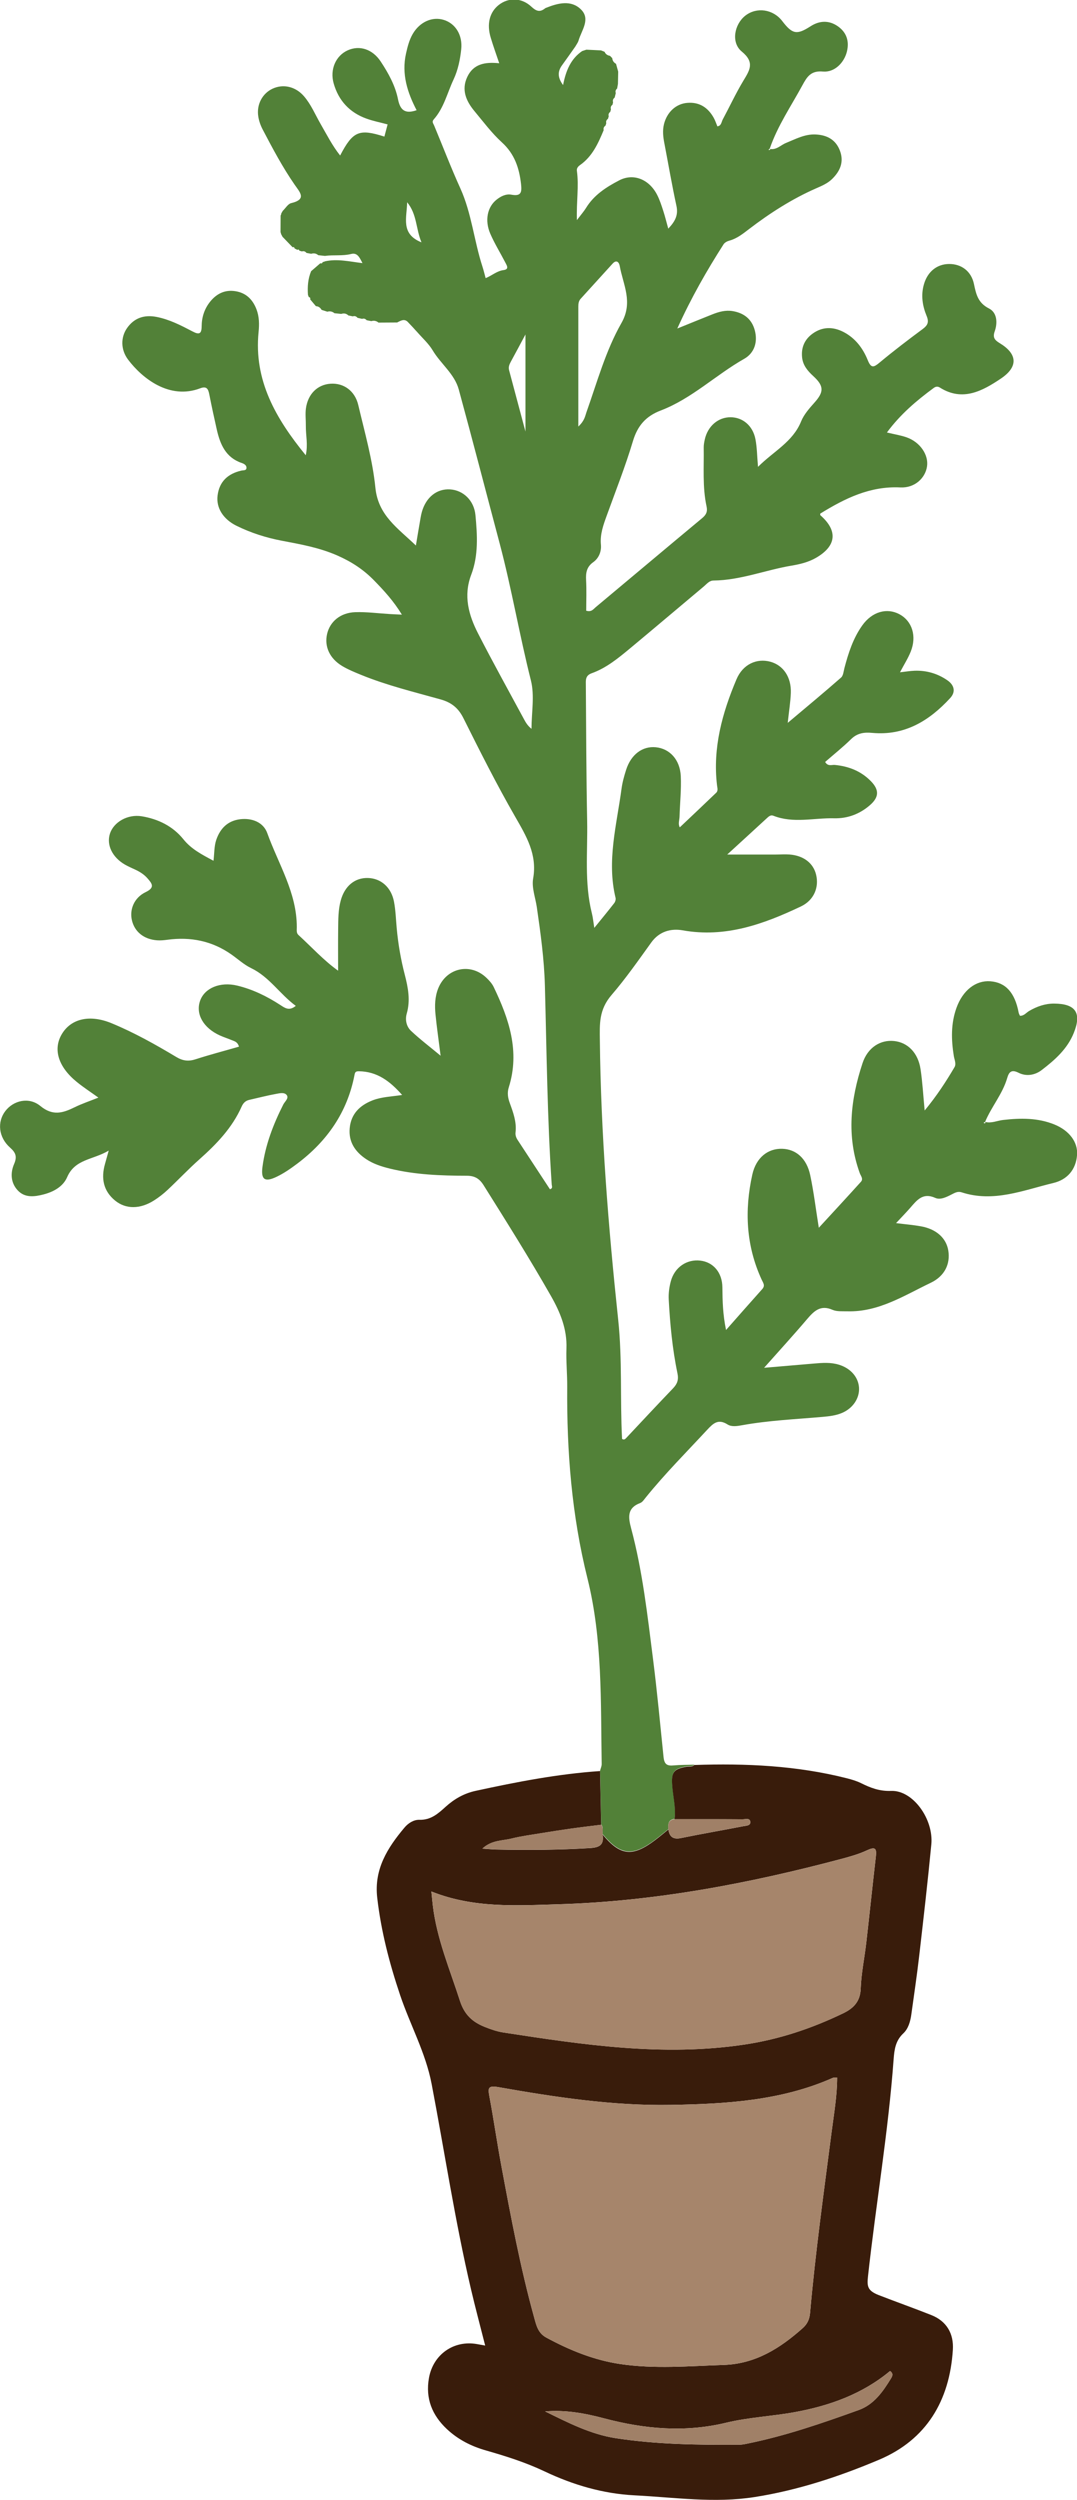 <?xml version="1.0" encoding="UTF-8"?><svg id="_레이어_2" xmlns="http://www.w3.org/2000/svg" viewBox="0 0 253.66 588.34"><defs><style>.cls-1{fill:#a6856b;}.cls-1,.cls-2,.cls-3,.cls-4{stroke-width:0px;}.cls-2{fill:#a08067;}.cls-3{fill:#528138;}.cls-4{fill:#391c0b;}</style></defs><g id="_레이어_1-2"><path class="cls-3" d="m181.24,35.03c1.59.37,2.62-.88,3.89-1.39,2.27-.92,4.44-2.12,7-1.99,2.68.13,4.74,1.24,5.71,3.86.98,2.64.01,4.8-1.88,6.64-1.06,1.03-2.42,1.6-3.75,2.18-5.69,2.5-10.88,5.83-15.8,9.59-1.45,1.11-2.85,2.24-4.67,2.73-.49.13-1.07.45-1.33.86-3.95,6.18-7.59,12.52-10.89,19.81,3.15-1.27,5.69-2.32,8.25-3.33,1.53-.61,3.12-1.05,4.79-.77,2.66.44,4.52,1.89,5.22,4.55.73,2.78-.13,5.34-2.5,6.68-6.72,3.81-12.35,9.37-19.65,12.16-3.54,1.35-5.48,3.6-6.57,7.25-1.77,5.91-4.05,11.67-6.15,17.47-.81,2.23-1.61,4.41-1.38,6.87.15,1.6-.49,3.17-1.79,4.1-1.58,1.12-1.79,2.5-1.7,4.23.13,2.43.03,4.86.03,7.21,1.26.36,1.68-.38,2.19-.8,8.37-6.98,16.71-14.01,25.1-20.98.95-.79,1.33-1.52,1.05-2.78-.99-4.57-.59-9.23-.67-13.85-.01-.63.12-1.27.25-1.89.7-3.16,3.17-5.26,6.09-5.24,2.85.02,5.22,1.98,5.84,5.14.39,2,.39,4.08.61,6.54,3.65-3.67,8.19-5.85,10.15-10.7.66-1.63,1.94-3.07,3.14-4.42,2.25-2.51,2.29-3.9-.28-6.25-1.32-1.21-2.41-2.5-2.62-4.32-.27-2.36.56-4.31,2.5-5.69,2.3-1.64,4.77-1.63,7.22-.38,2.8,1.44,4.61,3.85,5.75,6.68.79,1.95,1.42,1.66,2.79.52,3.28-2.73,6.68-5.32,10.11-7.86,1.2-.89,1.57-1.63.94-3.13-.98-2.37-1.37-4.89-.61-7.46.86-2.95,3.07-4.72,5.91-4.74,2.86-.02,5.22,1.66,5.86,4.71.51,2.43.94,4.44,3.54,5.76,1.89.95,2.07,3.33,1.35,5.38-.49,1.38-.09,2.02,1.14,2.76,4.2,2.52,4.49,5.56.3,8.37-4.28,2.87-8.99,5.49-14.35,2.11-.57-.36-1.04-.23-1.49.11-4.02,2.96-7.81,6.16-10.99,10.46,1.75.42,3.24.65,4.64,1.14,3.16,1.11,5.2,4.1,4.81,6.82-.39,2.76-2.89,5.14-6.28,4.97-7.14-.35-13.06,2.58-18.87,6.16,0,.11-.04.33.04.4,4.17,3.65,3.78,7.25-1.08,10.03-1.77,1.01-3.72,1.48-5.68,1.81-6.17,1.03-12.07,3.45-18.42,3.51-.99,0-1.59.81-2.28,1.39-5.78,4.84-11.53,9.72-17.33,14.54-2.8,2.32-5.62,4.66-9.1,5.9-1.56.56-1.36,1.73-1.36,2.88.08,10.63.1,21.27.31,31.9.14,7.24-.69,14.55,1.11,21.71.24.94.33,1.92.57,3.43,1.77-2.18,3.26-3.98,4.69-5.82.25-.32.41-.87.32-1.24-2.11-8.69.26-17.14,1.4-25.65.2-1.52.62-3.03,1.09-4.5,1.16-3.61,3.85-5.61,6.99-5.3,3.25.32,5.69,2.9,5.88,6.77.15,3.16-.2,6.35-.29,9.53-.02.86-.4,1.76.06,2.55,2.87-2.72,5.73-5.41,8.57-8.14.52-.5.26-1.17.19-1.81-1.03-8.76,1.23-16.96,4.59-24.89,1.5-3.55,4.77-5.01,7.97-4.14,3.05.83,4.97,3.62,4.83,7.36-.08,2.15-.44,4.28-.73,7.03,4.48-3.77,8.57-7.16,12.56-10.66.53-.46.59-1.48.8-2.27.93-3.53,2.05-6.99,4.19-10,2.3-3.23,5.79-4.24,8.79-2.62,2.96,1.6,4.09,5.14,2.63,8.78-.63,1.58-1.57,3.04-2.53,4.87,1.27-.14,2.36-.33,3.46-.37,2.81-.09,5.4.66,7.71,2.26,1.63,1.13,2.01,2.72.64,4.19-4.93,5.35-10.73,8.89-18.36,8.18-1.91-.18-3.51.04-4.97,1.47-1.94,1.9-4.06,3.59-6.11,5.37.65,1.12,1.57.63,2.28.7,3.28.32,6.18,1.45,8.51,3.84,1.97,2.02,1.91,3.73-.17,5.57-2.43,2.14-5.32,3.23-8.5,3.15-4.77-.12-9.61,1.26-14.31-.6-.71-.28-1.17.25-1.65.68-2.93,2.7-5.87,5.38-9.22,8.45,4.47,0,7.93,0,11.39,0,1.09,0,2.18-.09,3.27-.01,3.31.25,5.61,2.02,6.27,4.74.73,3-.5,6.04-3.6,7.5-8.78,4.16-17.75,7.41-27.82,5.61-2.7-.48-5.49.2-7.4,2.86-3.02,4.19-6.02,8.49-9.34,12.34-3.02,3.5-2.81,6.87-2.77,10.65.24,22.02,2,43.93,4.32,65.81.99,9.32.43,18.71.91,28.03.42.28.68.11.95-.18,3.67-3.91,7.33-7.83,11.04-11.7,1.01-1.06,1.38-2,1.05-3.59-1.19-5.7-1.73-11.5-2.05-17.31-.08-1.43.12-2.92.49-4.31.89-3.31,3.77-5.24,6.94-4.87,3.04.35,5.18,2.78,5.21,6.3.03,3.17.09,6.32.86,10.03,3.04-3.44,5.77-6.55,8.53-9.63.74-.83.22-1.44-.13-2.19-3.69-7.99-4.09-16.31-2.21-24.77.89-3.99,3.68-6.15,7.02-6.06,3.25.09,5.77,2.25,6.61,6.18.83,3.9,1.3,7.87,2.03,12.41,3.51-3.81,6.74-7.3,9.92-10.82.62-.69-.03-1.37-.27-2.02-3.17-8.72-2.18-17.37.65-25.91,1.23-3.71,4.24-5.54,7.44-5.2,3.22.34,5.64,2.78,6.22,6.62.46,3.02.62,6.09.97,9.73,2.86-3.46,5.01-6.77,7.02-10.18.48-.81-.02-1.78-.16-2.67-.61-3.81-.7-7.61.63-11.3,1.48-4.13,4.55-6.52,7.97-6.26,3.62.27,5.8,2.68,6.68,7.39.05.25.2.49.3.73.96.04,1.46-.71,2.13-1.11,1.84-1.08,3.78-1.77,5.93-1.76,5.08.03,6.51,2.21,4.63,6.89-1.52,3.79-4.45,6.37-7.56,8.75-1.59,1.22-3.63,1.56-5.44.65-1.69-.85-2.27-.21-2.69,1.23-1.1,3.77-3.72,6.76-5.21,10.33-.12.06-.23.12-.35.18.06.05.13.15.19.15.25,0,.3-.12.16-.33,1.48.39,2.84-.3,4.26-.46,4.1-.47,8.17-.52,12.08,1.07,3.48,1.42,5.55,4.14,5.32,7.16-.26,3.51-2.34,5.83-5.59,6.61-7.08,1.7-14.08,4.65-21.6,2.19-.89-.29-1.59.11-2.31.48-1.23.63-2.69,1.38-3.9.83-2.92-1.31-4.31.53-5.87,2.32-.99,1.13-2.04,2.21-3.36,3.62,2.31.29,4.09.43,5.85.75,3.65.65,6,2.79,6.46,5.74.49,3.09-.82,5.97-4.15,7.56-6.26,2.99-12.26,6.91-19.62,6.71-1.18-.03-2.48.09-3.5-.35-2.8-1.23-4.33.24-5.97,2.16-3.15,3.71-6.44,7.3-10.15,11.48,4.41-.38,8.07-.69,11.74-1,1.99-.17,3.98-.33,5.94.29,2.72.85,4.53,2.92,4.68,5.41.14,2.47-1.44,4.84-4.02,5.93-1.44.61-2.97.78-4.52.92-6.33.56-12.69.83-18.96,1.96-1.17.21-2.49.45-3.48-.18-2.16-1.36-3.32-.31-4.76,1.24-4.88,5.26-9.95,10.34-14.47,15.93-.4.49-.8,1.13-1.34,1.33-3.11,1.16-2.81,3.38-2.13,5.93,2.71,10.12,3.85,20.48,5.17,30.85.97,7.65,1.68,15.32,2.47,22.99.18,1.75.84,2.13,2.39,1.98,1.62-.15,3.25-.12,4.88-.18-.5.53-1.19.3-1.79.4-3.12.54-3.65,1.31-3.41,4.52.2,2.61.91,5.19.54,7.84-1.53.18-1.57,1.25-1.45,2.41-1.05.84-2.09,1.72-3.16,2.53-5.29,3.99-8.18,3.67-12.33-1.34-.09-.77.22-1.59-.35-2.29l-.27-12.66c.13-.52.39-1.04.38-1.56-.24-14.63.21-29.39-3.35-43.67-3.71-14.88-4.89-29.9-4.77-45.12.02-3-.29-6-.18-8.99.17-4.57-1.46-8.53-3.65-12.37-5.04-8.84-10.46-17.46-15.87-26.08-.98-1.56-2.1-2.22-3.96-2.22-6.09-.01-12.17-.23-18.14-1.69-1.95-.48-3.85-1.09-5.54-2.21-2.61-1.73-4.19-4.07-3.89-7.3.31-3.36,2.37-5.37,5.4-6.55,2.12-.82,4.39-.87,6.95-1.26-2.88-3.26-5.89-5.53-10.19-5.58-.68,0-.89.14-1.02.83-1.68,8.79-6.44,15.61-13.5,20.92-1.52,1.14-3.11,2.25-4.82,3.07-2.81,1.35-3.77.72-3.36-2.36.69-5.17,2.55-10,4.9-14.64.36-.7,1.31-1.42.85-2.15-.52-.8-1.68-.5-2.52-.35-2.14.39-4.25.94-6.37,1.42-.87.2-1.4.75-1.76,1.55-2.23,5.03-5.93,8.86-9.97,12.45-2.58,2.29-4.95,4.81-7.47,7.17-.99.93-2.08,1.78-3.22,2.5-3.27,2.07-6.62,2.09-9.15.03-2.79-2.28-3.34-5.26-2.39-8.61.22-.77.43-1.54.88-3.16-3.73,2.22-7.92,1.95-9.79,6.26-.96,2.21-3.17,3.44-5.56,4.06-2.19.57-4.43.84-6.11-.99-1.62-1.76-1.73-4.06-.83-6.15.74-1.72.44-2.66-.95-3.89-2.72-2.41-3.06-6.03-1.12-8.58,1.89-2.49,5.55-3.43,8.26-1.21,2.93,2.41,5.3,1.66,8.08.3,1.7-.84,3.52-1.44,5.59-2.27-1.82-1.31-3.52-2.41-5.08-3.68-4.42-3.58-5.67-7.77-3.48-11.35,2.19-3.58,6.58-4.58,11.68-2.47,5.3,2.19,10.3,4.99,15.21,7.93,1.56.94,2.9,1.09,4.59.54,3.33-1.08,6.72-1.96,10.19-2.96-.33-1.16-1.08-1.28-1.71-1.54-.92-.38-1.88-.69-2.79-1.1-3.9-1.77-5.75-5.03-4.66-8.15,1.05-3.01,4.72-4.55,8.75-3.58,3.66.88,7,2.52,10.14,4.56,1.05.68,2.08,1.5,3.65.21-3.76-2.76-6.21-6.81-10.51-8.88-1.69-.81-3.13-2.15-4.69-3.24-4.54-3.18-9.59-4.17-15.03-3.44-.81.11-1.63.19-2.44.13-3.11-.23-5.31-2.01-5.93-4.74-.58-2.53.53-5.29,3.22-6.59,2.27-1.09,1.56-2,.43-3.28-.74-.84-1.64-1.43-2.62-1.91-.9-.44-1.83-.81-2.69-1.31-2.97-1.73-4.35-4.61-3.52-7.25.87-2.74,4.18-4.66,7.51-4.11,3.87.64,7.32,2.33,9.81,5.42,1.84,2.29,4.27,3.55,7.08,5.05.22-1.8.14-3.41.65-4.92.94-2.74,2.74-4.51,5.65-4.86,2.79-.33,5.45.73,6.36,3.26,2.62,7.28,6.99,14.05,6.96,22.16,0,.64-.13,1.35.37,1.81,3.12,2.85,5.96,6,9.36,8.42,0-3.35-.03-6.57.01-9.79.03-2.27,0-4.55.62-6.77.93-3.38,3.31-5.34,6.39-5.26,3.05.08,5.49,2.17,6.14,5.57.39,2.04.45,4.15.64,6.23.34,3.72.97,7.39,1.91,11,.78,3.02,1.35,6.01.45,9.13-.42,1.48-.06,3.05,1.02,4.06,2.09,1.97,4.39,3.71,6.96,5.84-.45-3.6-.9-6.64-1.2-9.68-.21-2.08-.16-4.18.64-6.18,1.97-4.86,7.62-6.09,11.38-2.45.65.62,1.29,1.33,1.68,2.13,3.61,7.5,6.22,15.17,3.56,23.61-.41,1.29-.22,2.48.23,3.71.81,2.22,1.64,4.45,1.36,6.89-.08.66.13,1.25.49,1.8,2.54,3.86,5.07,7.73,7.61,11.6.73-.2.45-.74.42-1.1-1.05-15.6-1.19-31.24-1.61-46.86-.17-6.19-1.01-12.31-1.9-18.43-.33-2.25-1.24-4.6-.87-6.72,1.01-5.69-1.59-9.98-4.24-14.59-4.34-7.55-8.27-15.35-12.17-23.16-1.21-2.43-2.85-3.72-5.39-4.43-6.29-1.76-12.66-3.3-18.73-5.78-1.51-.62-3.04-1.24-4.43-2.07-2.99-1.79-4.25-4.62-3.56-7.58.68-2.9,3.14-4.98,6.62-5.1,2.71-.09,5.43.28,8.15.44.78.05,1.56.08,2.84.14-1.98-3.24-4.23-5.67-6.54-8.04-2.47-2.53-5.23-4.36-8.6-5.85-4.33-1.91-8.72-2.66-13.21-3.52-3.66-.7-7.22-1.84-10.58-3.49-3.17-1.56-4.84-4.23-4.48-7.13.41-3.31,2.44-5.14,5.59-5.87.48-.11,1.25.05,1.22-.72-.02-.57-.6-.9-1.12-1.07-3.78-1.28-5.09-4.4-5.88-7.89-.62-2.75-1.22-5.5-1.76-8.26-.25-1.27-.61-2.01-2.14-1.43-7.24,2.75-13.64-2.33-16.98-6.74-1.76-2.33-1.77-5.24-.27-7.41,1.69-2.43,4.08-3.2,6.93-2.66,3.07.59,5.83,2.02,8.56,3.45,1.5.79,2.09.57,2.1-1.21.01-2.14.64-4.13,2-5.82,1.54-1.91,3.52-2.87,5.99-2.46,2.47.4,4.02,1.93,4.91,4.22.68,1.75.69,3.58.51,5.38-1.14,11.39,4.03,20.34,11.11,29.01.56-2.53-.01-4.73.02-6.9.02-1.36-.16-2.74.01-4.07.45-3.44,2.72-5.66,5.8-5.87,3.07-.21,5.75,1.65,6.54,5.02,1.52,6.45,3.37,12.9,4.03,19.46.66,6.53,5.27,9.49,9.54,13.6.34-2.04.6-3.63.88-5.22.16-.89.28-1.8.52-2.67.98-3.48,3.54-5.51,6.65-5.32,3.07.19,5.65,2.57,5.98,6.07.44,4.7.73,9.48-1,14.02-1.88,4.94-.61,9.49,1.62,13.83,3.48,6.79,7.19,13.46,10.81,20.17.42.78.86,1.54,1.77,2.26,0-3.81.76-7.8-.14-11.38-2.69-10.66-4.52-21.51-7.33-32.13-3.22-12.11-6.36-24.25-9.66-36.34-1-3.68-4.24-6.03-6.14-9.21-.96-1.61-2.44-2.92-3.69-4.36-.14-.15-.29-.31-.43-.46,0,0-.07-.08-.07-.08-.15-.17-.31-.34-.46-.51-.36-.38-.73-.77-1.09-1.15-.88-1.04-1.76-.44-2.64-.01-1.46,0-2.93.02-4.39.03-.5-.42-1.06-.54-1.68-.35-.37-.07-.73-.14-1.1-.21-.29-.33-.64-.48-1.08-.32-.36-.08-.72-.17-1.08-.25-.29-.35-.65-.5-1.11-.34-.35-.07-.7-.15-1.05-.22-.48-.47-1.04-.56-1.67-.36-.53-.05-1.07-.1-1.6-.16-.5-.42-1.06-.53-1.68-.36-.45-.14-.9-.28-1.35-.43-.3-.52-.72-.84-1.34-.87-.45-.53-.9-1.06-1.35-1.6.1-.3-.01-.48-.32-.54-.07-.17-.13-.35-.2-.52-.14-1.91,0-3.78.74-5.57.72-.62,1.44-1.25,2.17-1.87.3.11.48-.02.58-.3.18,0,.35-.06.5-.15,2.87-.65,5.71.03,8.85.42-.68-1.33-1.21-2.52-2.64-2.16-2.07.52-4.15.17-6.21.46-.52-.06-1.05-.11-1.57-.17-.49-.43-1.05-.52-1.66-.33-.37-.07-.74-.13-1.1-.2-.29-.35-.64-.5-1.08-.35-.2-.06-.39-.12-.59-.18-.09-.25-.24-.35-.49-.19-.22-.11-.44-.22-.65-.34-.05-.27-.19-.38-.46-.27-.79-.82-1.59-1.65-2.38-2.47-.1-.19-.21-.38-.31-.58-.05-.18-.11-.35-.16-.53,0-1.3.02-2.6.02-3.9.1-.15.15-.32.16-.5.12-.2.23-.4.35-.6.65-.62,1.22-1.63,1.97-1.81,3.77-.9,2.05-2.56.81-4.36-2.85-4.12-5.19-8.54-7.51-12.96-.5-.95-.88-2.02-1.04-3.07-.45-2.81.96-5.43,3.37-6.55,2.52-1.17,5.41-.51,7.39,1.78,1.68,1.94,2.65,4.33,3.92,6.53,1.45,2.5,2.75,5.1,4.6,7.42,2.99-5.73,4.47-6.35,10.42-4.45.25-.96.51-1.91.76-2.87-1.74-.47-3.43-.79-5.03-1.38-3.93-1.43-6.52-4.22-7.67-8.25-.94-3.29.48-6.54,3.31-7.81,2.81-1.26,5.86-.26,7.78,2.66,1.81,2.74,3.42,5.65,4.06,8.87.53,2.65,1.74,3.48,4.38,2.57-2.18-4.17-3.57-8.53-2.5-13.32.36-1.6.75-3.19,1.58-4.62,1.65-2.84,4.61-4.17,7.34-3.31,2.76.86,4.44,3.59,4.09,6.9-.26,2.44-.76,4.89-1.8,7.11-1.49,3.16-2.27,6.7-4.67,9.4-.52.58-.1.96.09,1.44,2.06,4.94,3.97,9.94,6.19,14.83,2.63,5.82,3.21,12.28,5.17,18.32.28.86.49,1.74.77,2.77,1.49-.6,2.64-1.69,4.21-1.89,1.42-.19.76-1.12.41-1.81-1.17-2.26-2.52-4.43-3.53-6.76-1.35-3.13-.68-6.28,1.46-7.99,1.02-.82,2.24-1.43,3.52-1.19,2.27.42,2.49-.53,2.27-2.48-.43-3.81-1.53-7.12-4.51-9.83-2.4-2.19-4.38-4.85-6.47-7.36-1.96-2.36-3.12-5-1.69-8.04,1.41-3,4.08-3.59,7.53-3.22-.73-2.17-1.42-4.07-2-6.01-.98-3.22-.28-6,1.87-7.7,2.27-1.8,5.39-1.77,7.71.4,1.15,1.07,2.01,1.36,3.22.38.07-.06.16-.09.24-.12,2.81-1.12,5.88-1.91,8.21.38,2.32,2.28.14,4.91-.57,7.33-.15.5-.5.94-.76,1.41-1.04,1.47-2.07,2.94-3.12,4.39-1.07,1.47-1.08,2.89.24,4.67.65-3.37,1.8-6.16,4.49-8,.33-.11.67-.22,1-.33,1.15.06,2.3.11,3.45.17.28.11.55.22.83.33.25.56.69.86,1.28.95.18.18.35.37.53.55.05.61.37,1.04.89,1.33.17.61.34,1.23.51,1.84-.02.96-.04,1.91-.06,2.87-.06.37-.13.73-.19,1.1-.33.29-.48.64-.32,1.07-.09.35-.18.7-.26,1.06-.38.29-.51.67-.38,1.13-.04.18-.09.37-.13.55-.36.28-.51.63-.37,1.08-.05.2-.1.39-.15.59-.34.27-.51.61-.37,1.05-.06.2-.11.39-.17.59-.35.26-.53.6-.41,1.05-.06.18-.11.36-.17.55-.38.27-.55.62-.44,1.08-1.3,3.12-2.67,6.19-5.57,8.22-.47.33-.83.76-.74,1.36.5,3.59-.13,7.2,0,11.59,1.02-1.34,1.65-2.05,2.14-2.84,1.88-3.08,4.79-4.94,7.86-6.53,3.31-1.71,6.99-.26,8.88,3.39.62,1.2,1.04,2.51,1.46,3.8.42,1.29.74,2.61,1.18,4.19,1.56-1.64,2.41-3.12,1.93-5.34-1.06-4.88-1.9-9.8-2.84-14.7-.3-1.53-.48-3.05-.09-4.59.71-2.78,2.8-4.75,5.47-4.97,2.84-.24,4.88,1.09,6.24,3.52.35.63.58,1.33.86,2.01.93-.13.94-1,1.24-1.58,1.63-3.04,3.09-6.18,4.86-9.13,1.5-2.49,2.78-4.33-.37-6.91-2.57-2.11-1.73-6.41.84-8.43,2.68-2.1,6.56-1.54,8.71,1.27,2.4,3.13,3.44,3.29,6.67,1.22,2.1-1.35,4.32-1.45,6.4-.01,2.08,1.44,2.76,3.53,2.15,5.99-.64,2.59-2.9,4.92-5.64,4.68-2.85-.26-3.76,1.25-4.82,3.2-2.67,4.92-5.86,9.57-7.7,14.92-.1.1-.2.2-.31.3.08.02.18.07.25.05.23-.11.22-.25,0-.39Zm-45.01,65.34c1.48-1.4,1.57-2.44,1.89-3.34,2.52-7.09,4.52-14.47,8.24-21,2.82-4.94.39-9.01-.4-13.44-.14-.78-.71-1.61-1.69-.53-2.5,2.76-5.01,5.5-7.51,8.26-.45.49-.55,1.12-.55,1.78,0,9.2,0,18.39,0,28.28Zm-12.47-21.65c-1.21,2.26-2.3,4.31-3.41,6.34-.35.65-.66,1.28-.45,2.06,1.26,4.69,2.51,9.39,3.86,14.45v-22.85Zm-27.87-31.12c-.05,3.62-1.61,7.44,3.38,9.44-1.34-3.18-1.03-6.59-3.38-9.44Z"/><path class="cls-4" d="m141.32,416.81c.09,4.22.18,8.44.27,12.66-2.33.29-4.67.56-7,.89-2.33.33-4.65.69-6.97,1.07-2.41.4-4.84.71-7.21,1.3-2.14.53-4.59.32-6.8,2.35,1.48.1,2.44.2,3.41.22,7.33.15,14.66.11,21.99-.35,2.42-.15,3.26-.9,2.92-3.18,4.15,5.01,7.04,5.33,12.33,1.34,1.08-.81,2.11-1.69,3.16-2.53.26,1.74,1.13,2.4,2.97,2.02,4.88-1,9.79-1.84,14.68-2.79.66-.13,1.73-.1,1.65-1.02-.09-1-1.16-.61-1.8-.61-5.35-.04-10.7-.02-16.05-.02.36-2.65-.34-5.23-.54-7.84-.25-3.21.28-3.98,3.41-4.52.6-.1,1.29.13,1.79-.4,12.1-.41,24.13.13,35.94,3.13,1.14.29,2.29.63,3.34,1.15,2.25,1.11,4.33,1.92,7.09,1.82,5.11-.19,10.02,6.64,9.45,12.59-.84,8.77-1.85,17.52-2.86,26.27-.53,4.6-1.22,9.18-1.85,13.76-.23,1.65-.7,3.33-1.88,4.44-1.85,1.73-2.12,3.82-2.29,6.11-1.25,17.13-4.17,34.06-6.04,51.12-.25,2.3-.12,3.35,2.57,4.39,4.1,1.59,8.25,3.06,12.34,4.68,3.59,1.42,5.33,4.35,5.08,8.2-.76,11.97-6.22,21.13-17.35,25.84-9.41,3.98-19.21,7.21-29.37,8.8-9.4,1.48-18.85.07-28.27-.41-7.42-.38-14.46-2.45-21.16-5.63-4.44-2.11-9.1-3.58-13.81-4.93-3.46-.98-6.59-2.57-9.22-5.04-3.48-3.27-5.07-7.21-4.21-12.03.98-5.52,5.85-8.96,11.35-7.96.52.09,1.04.19,1.89.34-1.16-4.58-2.32-8.9-3.34-13.25-3.75-15.99-6.2-32.24-9.28-48.36-1.4-7.3-5.05-13.86-7.41-20.86-2.53-7.52-4.5-15.09-5.4-22.97-.76-6.7,2.43-11.71,6.41-16.45.88-1.05,2.17-1.89,3.54-1.85,2.67.08,4.39-1.45,6.14-3.04,2.06-1.87,4.38-3.19,7.12-3.78,9.66-2.1,19.36-3.98,29.25-4.65Zm55.85,72.15c-.51.03-.81-.02-1.03.08-12.17,5.4-25.27,6.14-38.17,6.36-13.59.24-27.15-1.81-40.58-4.18-2.48-.44-2.49.24-2.12,2.21,1.02,5.44,1.8,10.93,2.82,16.37,2.23,11.96,4.47,23.91,7.72,35.65.5,1.8.88,3.64,2.85,4.71,5.48,2.97,11.21,5.3,17.35,6.22,8.12,1.22,16.31.49,24.47.22,7.46-.25,13.25-3.92,18.58-8.66,1.06-.94,1.6-2.05,1.73-3.54,1.26-14.3,3.25-28.51,5.09-42.73.54-4.2,1.29-8.39,1.29-12.72Zm-95.57-43.78c.14,1.32.22,2.3.34,3.28.93,7.83,4,15.03,6.39,22.45,1.06,3.29,2.98,4.99,5.83,6.13,1.42.57,2.92,1.09,4.42,1.32,18.83,2.89,37.62,5.72,56.81,2.83,8.24-1.24,15.82-3.8,23.2-7.35,2.39-1.15,4.03-2.74,4.13-5.8.13-3.61.89-7.19,1.31-10.8.78-6.76,1.47-13.53,2.26-20.29.24-2.04-.25-2.33-2.11-1.46-1.88.88-3.91,1.45-5.92,1.99-21.88,5.82-44.05,10.03-66.74,10.7-9.92.3-19.97.96-29.92-3.01Zm26.81,122.37c5.35,2.62,10.66,5.37,16.61,6.29,9.62,1.48,19.34,1.6,29.05,1.54.63,0,1.26-.12,1.88-.25,9.01-1.82,17.67-4.81,26.28-7.91,3.64-1.31,5.72-4.34,7.64-7.47.31-.51.6-1.13-.24-1.72-6.51,5.42-14.23,8.18-22.43,9.68-5.35.98-10.86,1.21-16.12,2.48-9.75,2.36-19.24,1.51-28.77-1.01-4.52-1.2-9.13-2.05-13.91-1.64Z"/><path class="cls-2" d="m141.94,431.75c.34,2.28-.49,3.03-2.92,3.18-7.33.46-14.66.5-21.99.35-.97-.02-1.93-.12-3.41-.22,2.21-2.03,4.65-1.81,6.8-2.35,2.36-.59,4.8-.9,7.21-1.3,2.32-.38,4.64-.75,6.97-1.07,2.33-.33,4.66-.59,7-.89.56.7.26,1.52.35,2.29Z"/><path class="cls-2" d="m158.88,428.15c5.35,0,10.7-.02,16.05.02.63,0,1.71-.38,1.8.61.08.91-.99.89-1.65,1.02-4.89.94-9.8,1.79-14.68,2.79-1.84.38-2.71-.28-2.97-2.02-.12-1.17-.07-2.24,1.45-2.42Z"/><path class="cls-1" d="m197.17,488.95c0,4.33-.74,8.52-1.29,12.72-1.84,14.23-3.82,28.44-5.09,42.73-.13,1.49-.67,2.59-1.73,3.54-5.33,4.74-11.13,8.41-18.58,8.66-8.17.27-16.36,1-24.47-.22-6.14-.92-11.87-3.25-17.35-6.22-1.98-1.07-2.36-2.92-2.85-4.71-3.24-11.74-5.49-23.69-7.72-35.65-1.01-5.44-1.8-10.93-2.82-16.37-.37-1.97-.36-2.65,2.12-2.21,13.42,2.36,26.99,4.41,40.58,4.18,12.9-.22,26-.96,38.17-6.36.23-.1.52-.04,1.03-.08Z"/><path class="cls-1" d="m101.6,445.18c9.96,3.97,20,3.3,29.92,3.01,22.69-.68,44.85-4.88,66.74-10.7,2.01-.53,4.05-1.11,5.92-1.99,1.86-.87,2.35-.58,2.11,1.46-.8,6.76-1.49,13.53-2.26,20.29-.41,3.6-1.18,7.19-1.31,10.8-.11,3.06-1.75,4.65-4.13,5.8-7.38,3.55-14.96,6.1-23.2,7.35-19.2,2.89-37.98.07-56.81-2.83-1.51-.23-3-.75-4.42-1.32-2.85-1.14-4.78-2.85-5.83-6.13-2.38-7.42-5.45-14.62-6.39-22.45-.12-.98-.2-1.96-.34-3.28Z"/><path class="cls-2" d="m128.41,567.54c4.78-.41,9.39.44,13.91,1.64,9.53,2.52,19.02,3.37,28.77,1.01,5.27-1.27,10.77-1.51,16.12-2.48,8.2-1.5,15.92-4.26,22.43-9.68.84.58.55,1.21.24,1.72-1.92,3.13-4,6.16-7.64,7.47-8.62,3.11-17.28,6.09-26.28,7.91-.62.13-1.26.25-1.88.25-9.71.06-19.43-.07-29.05-1.54-5.95-.91-11.27-3.66-16.61-6.29Z"/></g></svg>